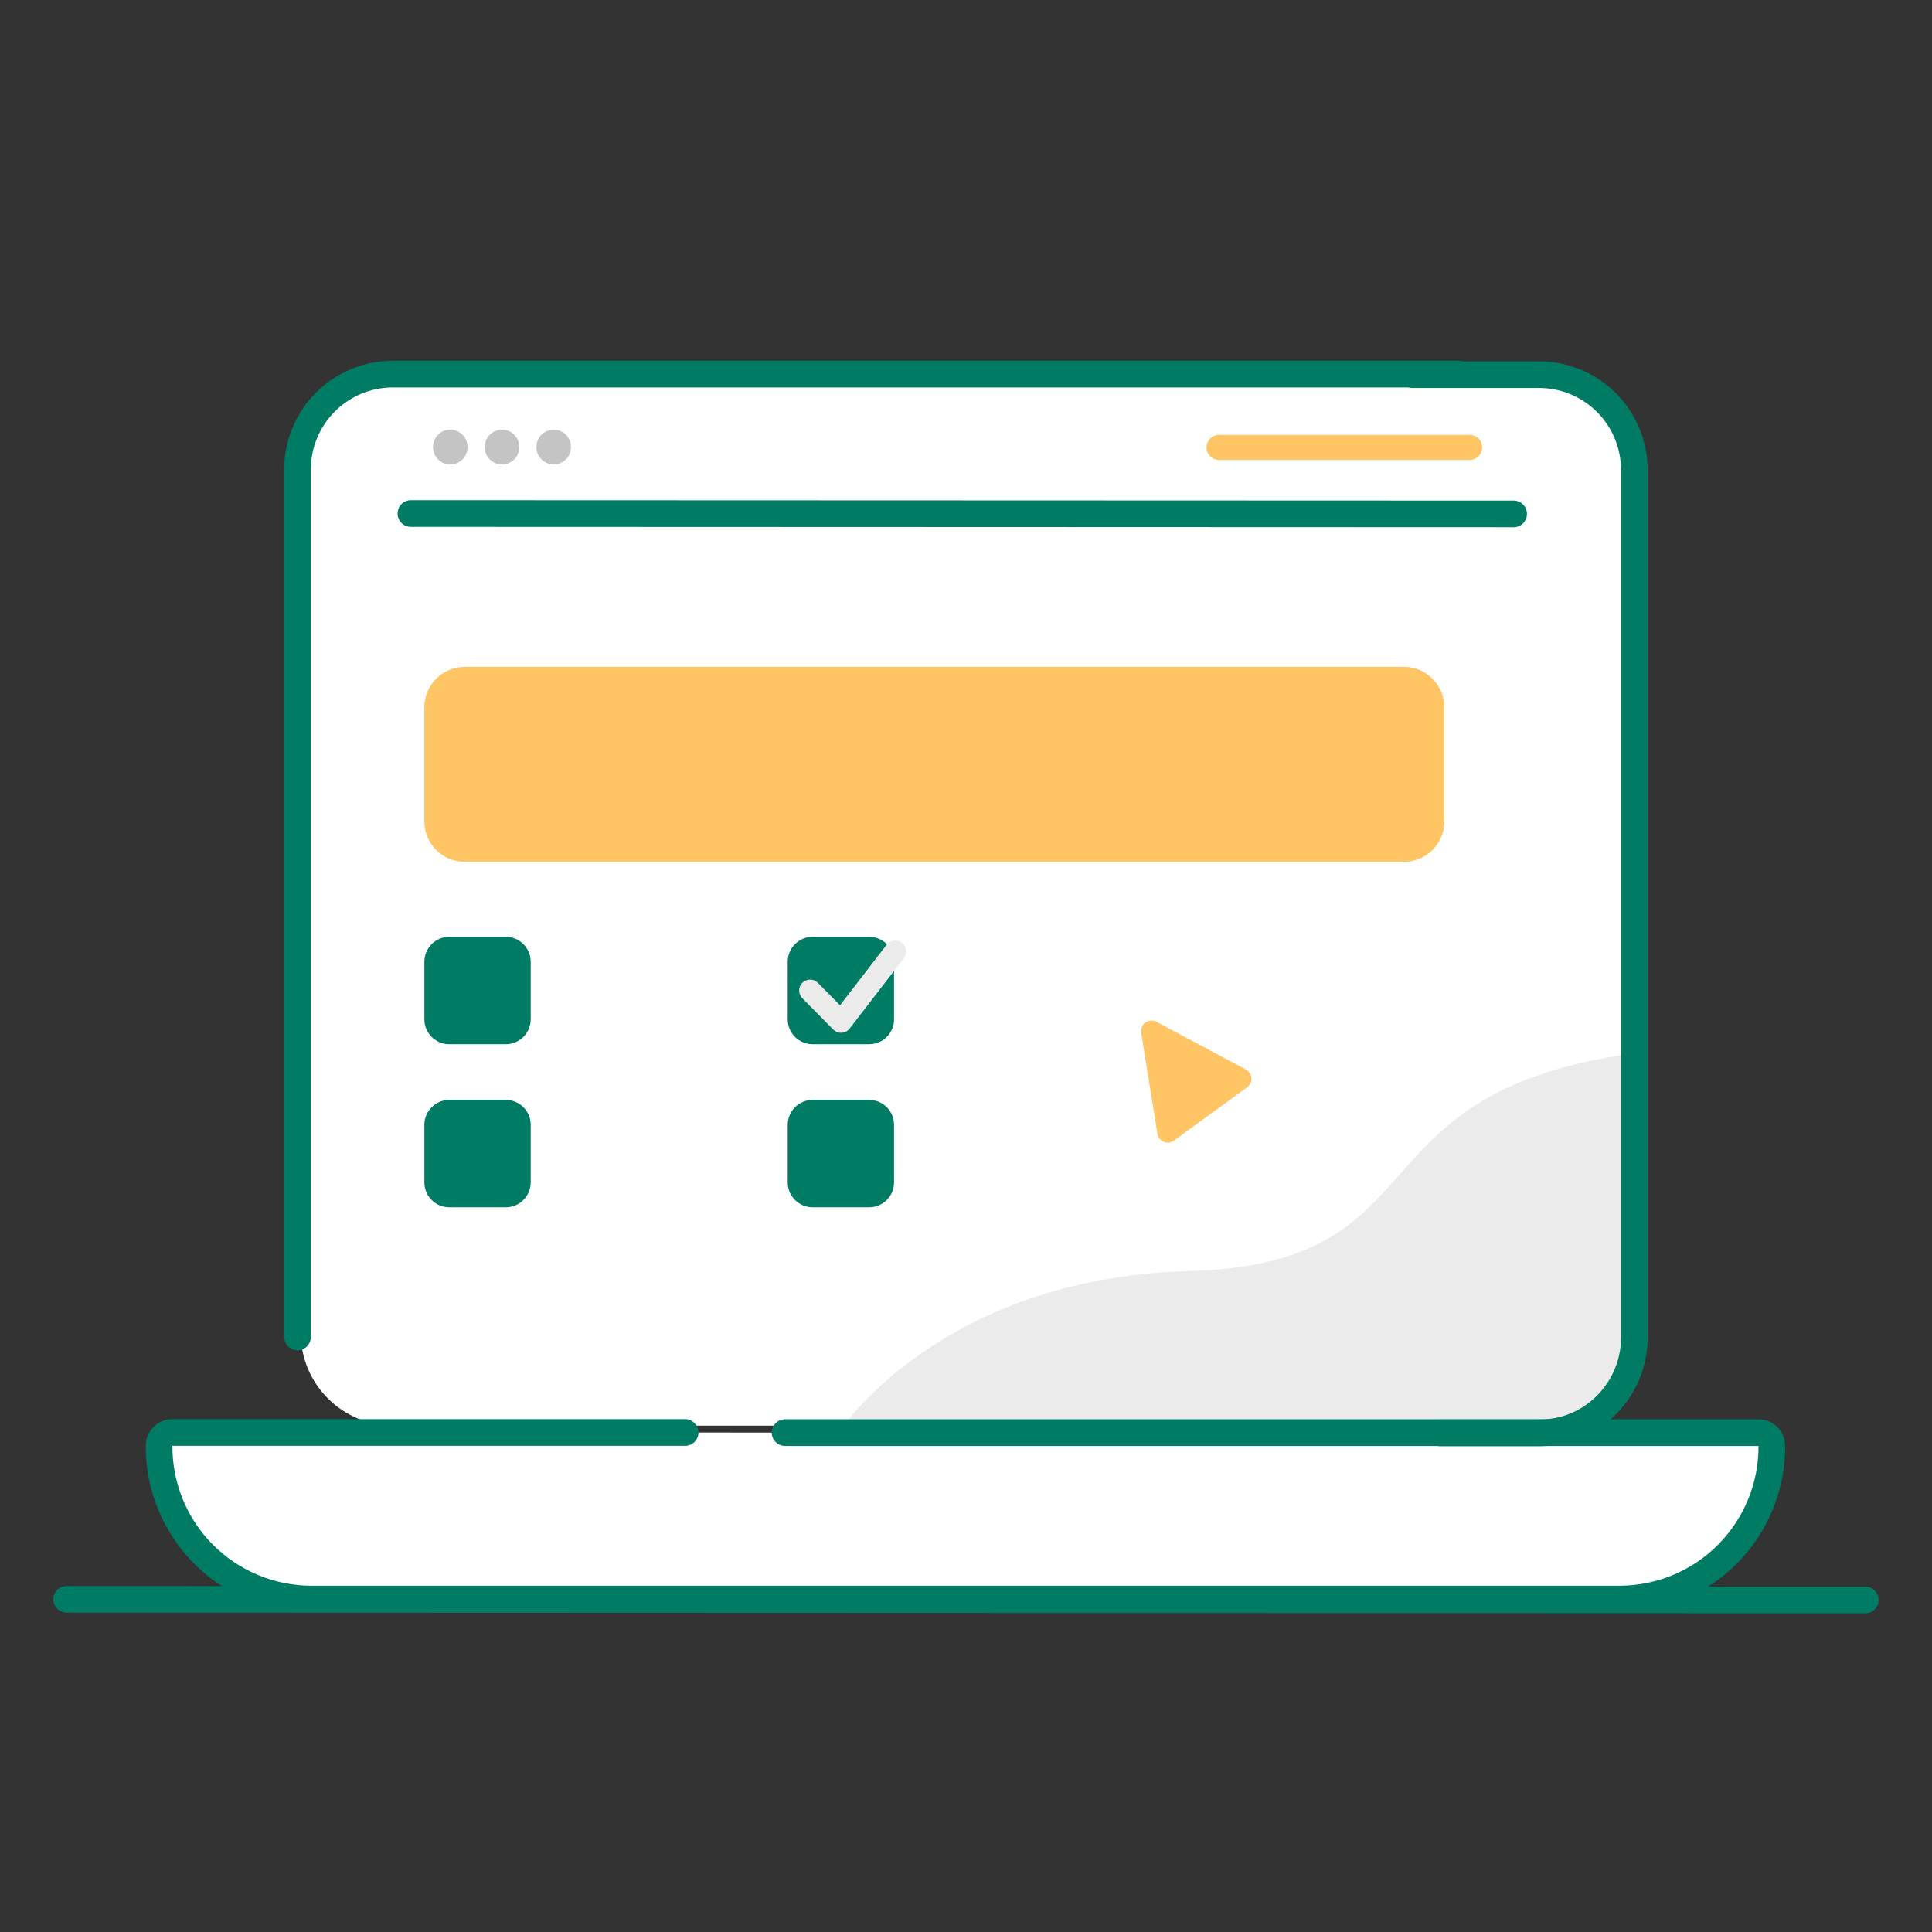 <svg width="145" height="145" viewBox="0 0 145 145" fill="none" xmlns="http://www.w3.org/2000/svg">
<rect x="0" y="0" width="145" height="145" fill="#333333" stroke="none"/>
<path d="M5 120.03L140 120.08" stroke="#007B64" stroke-width="2" stroke-miterlimit="10" stroke-linecap="round"/>
<path d="M58.92 107.52H131.98C132.245 107.52 132.5 107.625 132.687 107.813C132.875 108 132.98 108.255 132.98 108.52C132.987 110.022 132.697 111.511 132.128 112.902C131.56 114.292 130.722 115.557 129.665 116.624C128.607 117.691 127.35 118.539 125.964 119.12C124.579 119.701 123.092 120.003 121.59 120.01H23.31C20.278 119.991 17.377 118.77 15.245 116.613C13.113 114.457 11.924 111.542 11.94 108.51V108.51C11.94 108.245 12.046 107.99 12.233 107.803C12.421 107.615 12.675 107.51 12.94 107.51H51.42" fill="white"/>
<path d="M115.6 28H29.54C25.691 28 22.57 31.121 22.57 34.97V100.03C22.57 103.879 25.691 107 29.54 107H115.6C119.45 107 122.57 103.879 122.57 100.03V34.97C122.57 31.121 119.45 28 115.6 28Z" fill="white"/>
<path d="M62.93 107.52C62.93 107.52 70.45 95.91 89.18 95.4C108.34 94.87 101.18 82.28 121.91 79.16L122.91 81.25V97.1C122.91 97.1 123.91 106.5 116.7 107.54C109.49 108.58 62.93 107.52 62.93 107.52Z" fill="#EBEBEB"/>
<path d="M22.33 100.34V35.24C22.327 33.351 23.073 31.537 24.403 30.195C25.733 28.854 27.541 28.093 29.43 28.08H109.49" stroke="#007B64" stroke-width="2" stroke-miterlimit="10" stroke-linecap="round"/>
<path d="M106.03 28.12H115.57C117.46 28.136 119.266 28.899 120.594 30.242C121.923 31.586 122.666 33.401 122.66 35.29V100.38C122.663 101.952 122.147 103.482 121.19 104.73C120.534 105.6 119.685 106.307 118.71 106.795C117.735 107.282 116.66 107.537 115.57 107.54H108.07" stroke="#007B64" stroke-width="2" stroke-miterlimit="10" stroke-linecap="round"/>
<path d="M58.92 107.52H131.98C132.245 107.52 132.5 107.625 132.687 107.813C132.875 108 132.98 108.255 132.98 108.52C132.987 110.022 132.697 111.511 132.128 112.902C131.56 114.292 130.722 115.557 129.665 116.624C128.607 117.691 127.35 118.539 125.964 119.12C124.579 119.701 123.092 120.003 121.59 120.01H23.31C20.278 119.991 17.377 118.77 15.245 116.613C13.113 114.457 11.924 111.542 11.94 108.51V108.51C11.94 108.245 12.046 107.99 12.233 107.803C12.421 107.615 12.675 107.51 12.94 107.51H51.42" stroke="#007B64" stroke-width="2" stroke-miterlimit="10" stroke-linecap="round"/>
<path d="M30.84 38.54L113.6 38.57" stroke="#007B64" stroke-width="2" stroke-miterlimit="10" stroke-linecap="round"/>
<path d="M110.3 32.64H91.49C90.971 32.64 90.55 33.061 90.55 33.58C90.55 34.099 90.971 34.52 91.49 34.52H110.3C110.819 34.52 111.24 34.099 111.24 33.58C111.24 33.061 110.819 32.64 110.3 32.64Z" fill="#FFC463"/>
<path d="M33.8 32.25H33.79C33.078 32.25 32.5 32.828 32.5 33.54V33.57C32.5 34.282 33.078 34.86 33.79 34.86H33.8C34.512 34.86 35.09 34.282 35.09 33.57V33.54C35.09 32.828 34.512 32.25 33.8 32.25Z" fill="#C4C4C4"/>
<path d="M37.68 32.25H37.67C36.957 32.25 36.38 32.828 36.38 33.54V33.57C36.38 34.282 36.957 34.86 37.67 34.86H37.68C38.392 34.86 38.97 34.282 38.97 33.57V33.54C38.97 32.828 38.392 32.25 37.68 32.25Z" fill="#C4C4C4"/>
<path d="M41.56 32.25H41.55C40.837 32.25 40.26 32.828 40.26 33.54V33.57C40.26 34.282 40.837 34.86 41.55 34.86H41.56C42.272 34.86 42.85 34.282 42.85 33.57V33.54C42.85 32.828 42.272 32.25 41.56 32.25Z" fill="#C4C4C4"/>
<path d="M105.37 50.05H34.88C33.207 50.05 31.85 51.407 31.85 53.08V61.65C31.85 63.324 33.207 64.68 34.88 64.68H105.37C107.044 64.68 108.4 63.324 108.4 61.65V53.08C108.4 51.407 107.044 50.05 105.37 50.05Z" fill="#FFC463"/>
<path d="M37.96 70.31H33.72C32.687 70.31 31.85 71.147 31.85 72.18V76.5C31.85 77.533 32.687 78.37 33.72 78.37H37.96C38.993 78.37 39.83 77.533 39.83 76.5V72.18C39.83 71.147 38.993 70.31 37.96 70.31Z" fill="#007B64"/>
<path d="M37.96 82.55H33.72C32.687 82.55 31.85 83.387 31.85 84.42V88.74C31.85 89.773 32.687 90.61 33.72 90.61H37.96C38.993 90.61 39.83 89.773 39.83 88.74V84.42C39.83 83.387 38.993 82.55 37.96 82.55Z" fill="#007B64"/>
<path d="M65.23 82.55H60.99C59.957 82.55 59.12 83.387 59.12 84.42V88.74C59.12 89.773 59.957 90.61 60.99 90.61H65.23C66.263 90.61 67.1 89.773 67.1 88.74V84.42C67.1 83.387 66.263 82.55 65.23 82.55Z" fill="#007B64"/>
<path d="M65.23 70.31H60.99C59.957 70.31 59.12 71.147 59.12 72.18V76.5C59.12 77.533 59.957 78.37 60.99 78.37H65.23C66.263 78.37 67.1 77.533 67.1 76.5V72.18C67.1 71.147 66.263 70.31 65.23 70.31Z" fill="#007B64"/>
<path d="M85.65 77.53L86.87 85.09C86.89 85.224 86.944 85.35 87.027 85.457C87.11 85.563 87.22 85.646 87.345 85.698C87.47 85.749 87.606 85.767 87.74 85.75C87.874 85.733 88.002 85.681 88.11 85.6L93.6 81.6C93.707 81.521 93.792 81.417 93.848 81.296C93.904 81.176 93.929 81.043 93.92 80.91C93.911 80.778 93.869 80.65 93.797 80.538C93.725 80.426 93.627 80.334 93.51 80.27L86.8 76.69C86.669 76.62 86.52 76.588 86.372 76.598C86.223 76.609 86.081 76.661 85.961 76.748C85.841 76.836 85.748 76.956 85.693 77.094C85.638 77.233 85.623 77.384 85.65 77.53V77.53Z" fill="#FFC463"/>
<path d="M67.19 71.41L63.12 76.69L60.8 74.34" stroke="#EBEBEB" stroke-width="1.64" stroke-linecap="round" stroke-linejoin="round"/>
</svg>
